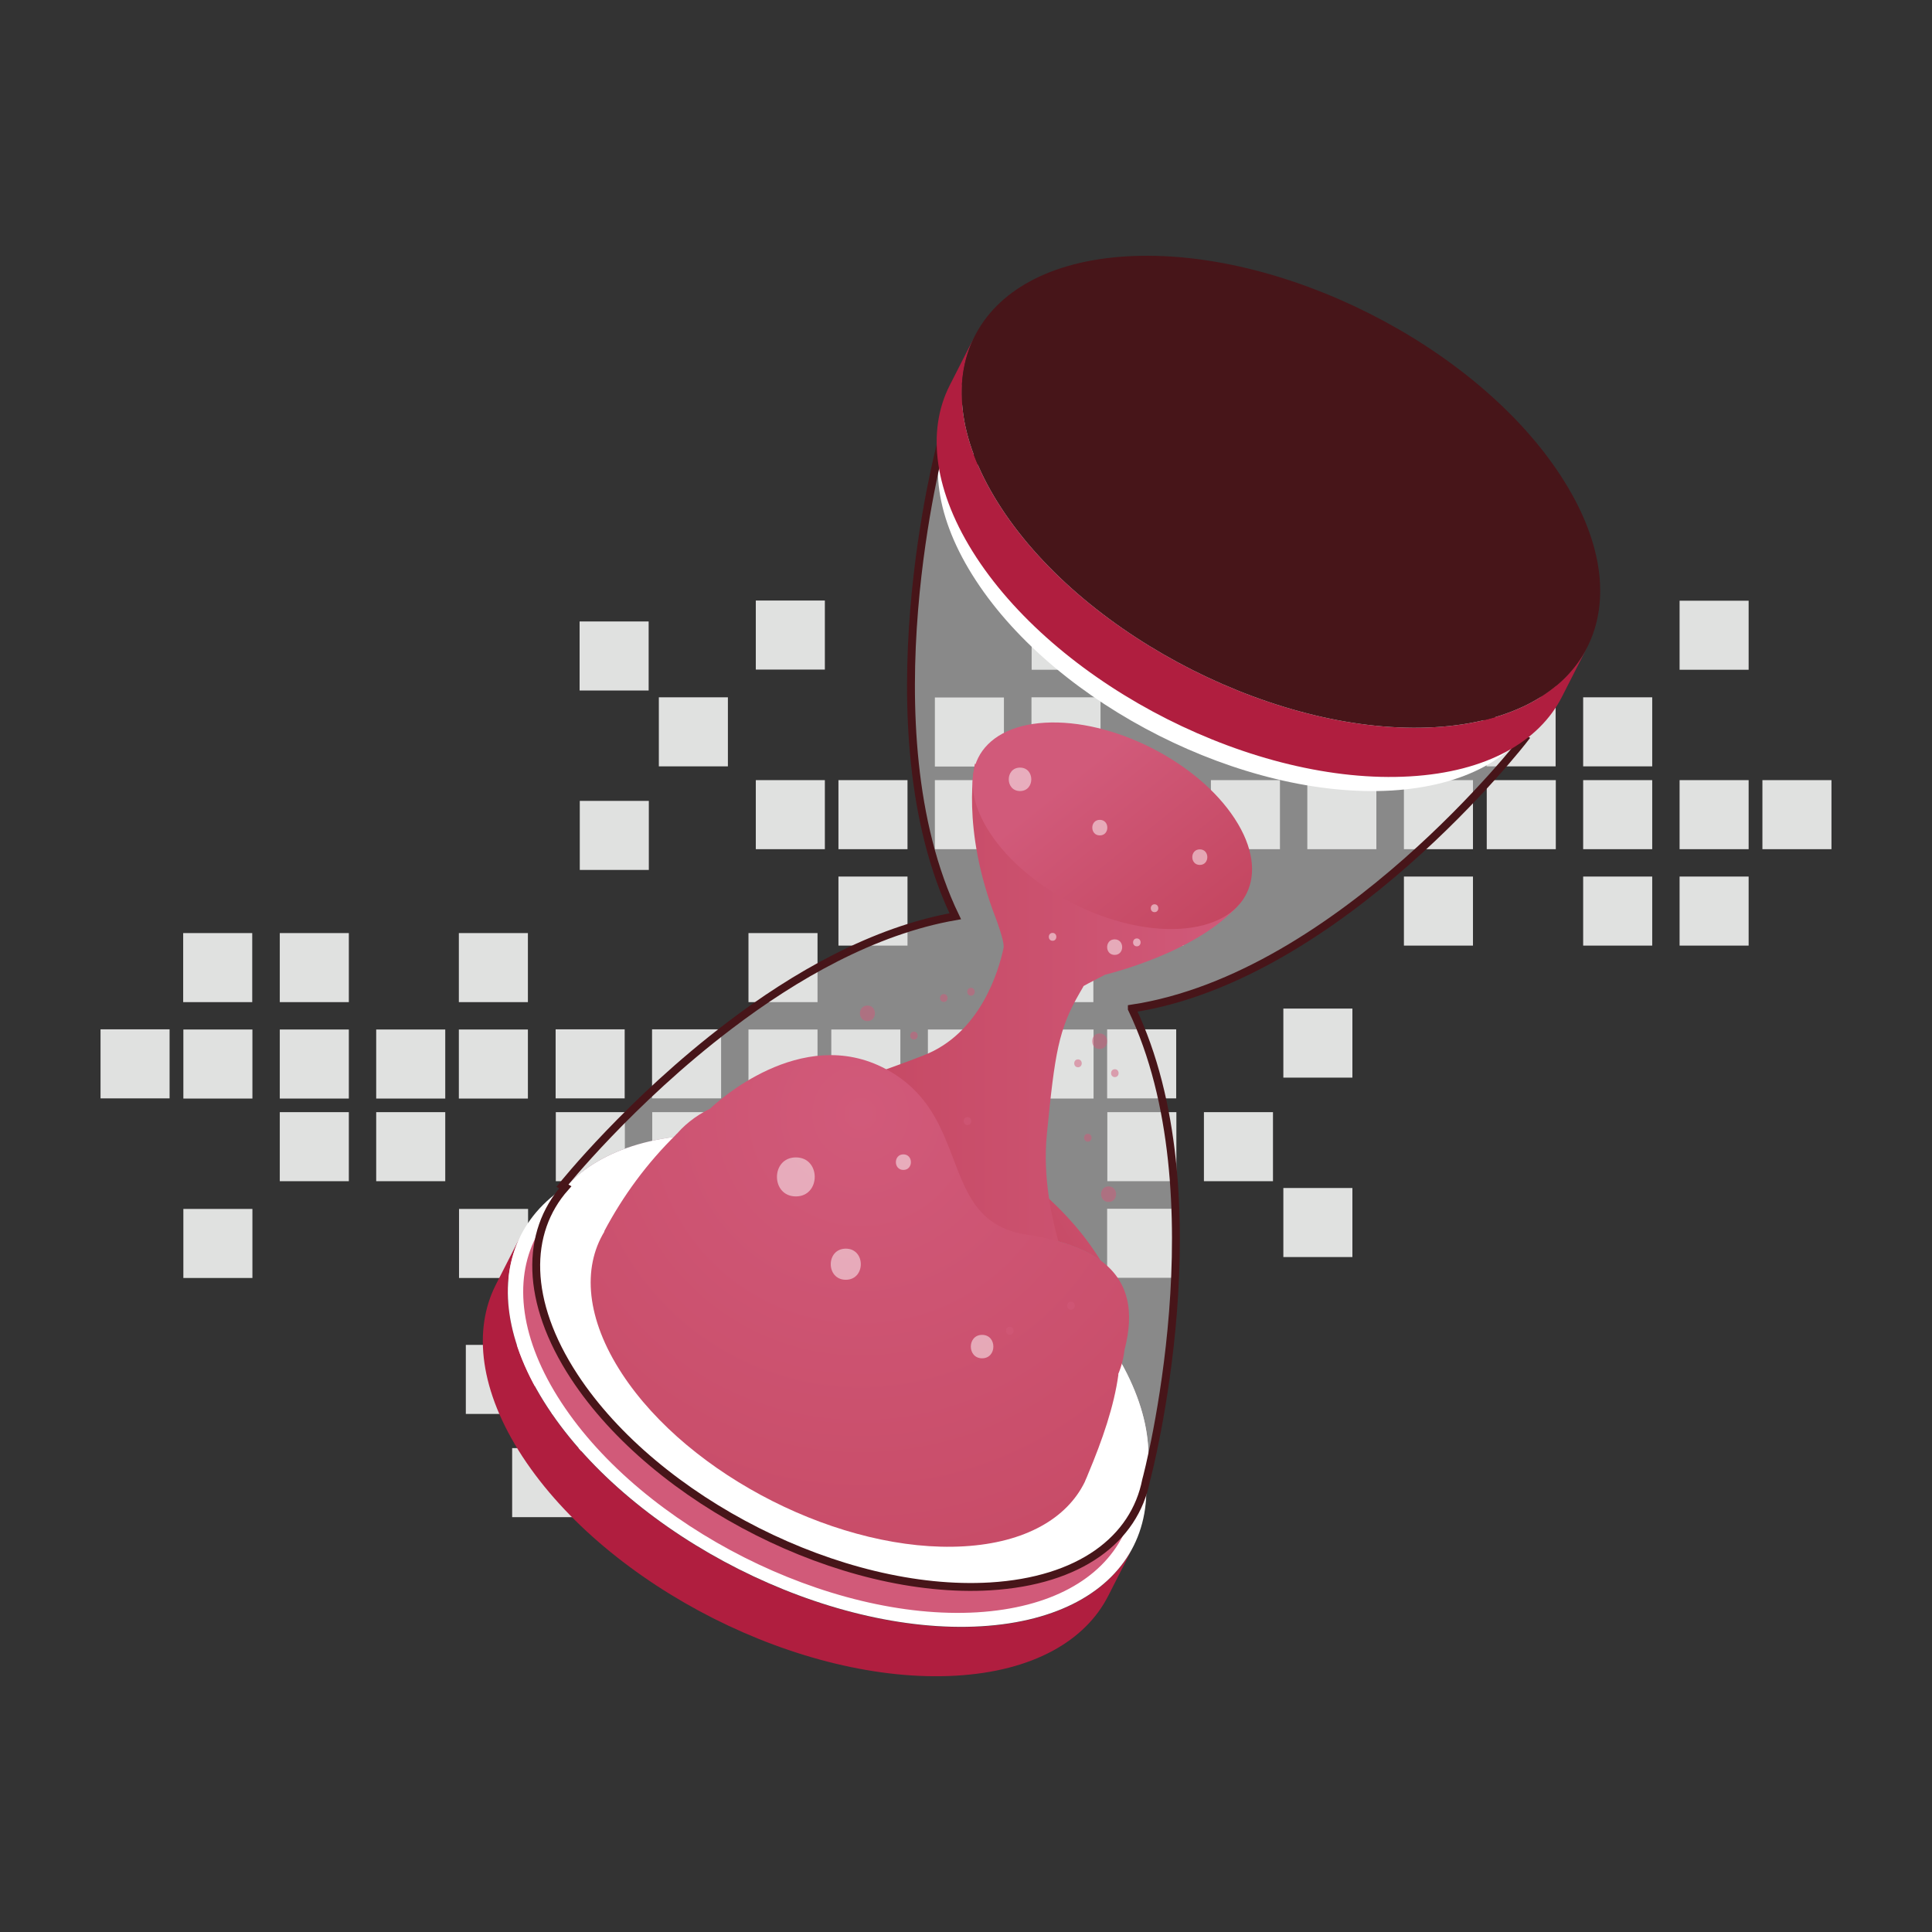 <?xml version="1.0" encoding="UTF-8"?>
<svg xmlns="http://www.w3.org/2000/svg" xmlns:xlink="http://www.w3.org/1999/xlink" version="1.1" viewBox="0 0 1080 1080">
  <rect x="0" y="0" width="1080" height="1080" fill="#333333" stroke="none"/>
  <!-- Generator: Adobe Illustrator 29.6.1, SVG Export Plug-In . SVG Version: 2.1.1 Build 9)  -->
  <defs>
    <style>
      .st0 {
        stroke: #c44660;
      }

      .st0, .st1 {
        stroke-miterlimit: 10;
        stroke-width: 4.4px;
      }

      .st0, .st2 {
        fill: #fff;
      }

      .st3 {
        fill: url(#linear-gradient2);
      }

      .st4 {
        fill: url(#linear-gradient1);
      }

      .st5 {
        fill: url(#linear-gradient3);
      }

      .st6 {
        fill: url(#radial-gradient);
      }

      .st7 {
        fill: url(#linear-gradient);
      }

      .st1 {
        fill: none;
        stroke: #471519;
      }

      .st8 {
        isolation: isolate;
      }

      .st9 {
        fill: #b01e3f;
      }

      .st10 {
        fill: #471519;
      }

      .st11 {
        fill: #d15a79;
      }

      .st12, .st13 {
        fill: #e0e1e0;
      }

      .st14 {
        fill: url(#radial-gradient1);
      }

      .st15 {
        fill: #d15a7a;
      }

      .st13 {
        opacity: .5;
      }

      .st16 {
        mix-blend-mode: screen;
        opacity: .5;
      }
    </style>
    <linearGradient id="linear-gradient" x1="299.8" y1="760.6" x2="642" y2="760.6" gradientUnits="userSpaceOnUse">
      <stop offset="0" stop-color="#8c5871"/>
      <stop offset="1" stop-color="#ecdde2"/>
    </linearGradient>
    <radialGradient id="radial-gradient" cx="481.1" cy="622.7" fx="481.1" fy="622.7" r="360.1" gradientUnits="userSpaceOnUse">
      <stop offset="0" stop-color="#d15a7a"/>
      <stop offset="1" stop-color="#c44660"/>
    </radialGradient>
    <linearGradient id="linear-gradient1" x1="551.5" y1="679" x2="637" y2="626.1" gradientUnits="userSpaceOnUse">
      <stop offset="0" stop-color="#c44660"/>
      <stop offset="1" stop-color="#d15a7a"/>
    </linearGradient>
    <linearGradient id="linear-gradient2" x1="443.3" y1="580" x2="695.2" y2="580" xlink:href="#linear-gradient1"/>
    <radialGradient id="radial-gradient1" cx="481.1" cy="622.7" fx="481.1" fy="622.7" r="360.1" xlink:href="#radial-gradient"/>
    <linearGradient id="linear-gradient3" x1="673.1" y1="525.3" x2="599.6" y2="434.1" xlink:href="#linear-gradient1"/>
  </defs>
  <g class="st8">
    <g id="Layer_1">
      <g>
        <path class="st13" d="M632.7,563.9c49.8,103.7,8.9,260.5,8,263.5-6.5,33.2-37.2,56.4-87.2,59.4-82.8,4.9-186.8-47.6-232.5-117.3-27.5-42-27.4-80.6-5-105.8l-1.6-.9s37.9-47.4,93.4-89.5h0c36.4-27.7,80.5-53.1,126.2-61.1-50.5-104.8-8.1-263.7-8.1-263.7l163.2,70.3.3-.6,4.6,2.7,4.9,2.1-.3.6,153.5,89.5s-102.7,133-219.4,150.7Z"/>
        <g>
          <g>
            <rect class="st12" x="717.3" y="664.1" width="38.6" height="38.6" transform="translate(1420.1 -53.2) rotate(90)"/>
            <rect class="st12" x="717.3" y="563.8" width="38.6" height="38.6" transform="translate(1319.8 -153.5) rotate(90)"/>
            <rect class="st12" x="464.7" y="675.8" width="38.6" height="38.6" transform="translate(1179.1 211.1) rotate(90)"/>
            <rect class="st12" x="464.7" y="621.7" width="38.6" height="38.6" transform="translate(1125 157) rotate(90)"/>
            <rect class="st12" x="464.7" y="575.5" width="38.6" height="38.6" transform="translate(1078.8 110.8) rotate(90)"/>
            <rect class="st12" x="418.5" y="675.8" width="38.6" height="38.6" transform="translate(1132.8 257.3) rotate(90)"/>
            <rect class="st12" x="418.5" y="575.5" width="38.6" height="38.6" transform="translate(1032.5 157) rotate(90)"/>
            <rect class="st12" x="418.5" y="521.6" width="38.6" height="38.6" transform="translate(978.6 103.1) rotate(90)"/>
            <rect class="st12" x="364.5" y="621.7" width="38.6" height="38.6" transform="translate(1024.9 257.2) rotate(90)"/>
            <rect class="st12" x="364.5" y="575.5" width="38.6" height="38.6" transform="translate(978.6 210.9) rotate(90)"/>
            <rect class="st12" x="310.6" y="675.8" width="38.6" height="38.6" transform="translate(1025 365.2) rotate(90)"/>
            <rect class="st12" x="310.6" y="621.7" width="38.6" height="38.6" transform="translate(971 311.1) rotate(90)"/>
            <rect class="st12" x="310.6" y="575.5" width="38.6" height="38.6" transform="translate(924.7 264.8) rotate(90)"/>
            <rect class="st12" x="260.4" y="751.8" width="38.6" height="38.6" transform="translate(1050.8 491.4) rotate(90)"/>
            <rect class="st12" x="308.5" y="751.8" width="38.6" height="38.6" transform="translate(1098.9 443.4) rotate(90)"/>
            <rect class="st12" x="256.6" y="675.8" width="38.6" height="38.6" transform="translate(971 419.2) rotate(90)"/>
            <rect class="st12" x="256.6" y="575.5" width="38.6" height="38.6" transform="translate(870.6 318.9) rotate(90)"/>
            <rect class="st12" x="256.6" y="521.6" width="38.6" height="38.6" transform="translate(816.7 265) rotate(90)"/>
            <rect class="st12" x="286.3" y="809.6" width="38.6" height="38.6" transform="translate(1134.5 523.2) rotate(90)"/>
            <rect class="st12" x="210.3" y="621.7" width="38.6" height="38.6" transform="translate(870.6 411.4) rotate(90)"/>
            <rect class="st12" x="210.3" y="575.5" width="38.6" height="38.6" transform="translate(824.4 365.2) rotate(90)"/>
            <rect class="st12" x="156.4" y="621.7" width="38.6" height="38.6" transform="translate(816.7 465.3) rotate(90)"/>
            <rect class="st12" x="156.4" y="575.5" width="38.6" height="38.6" transform="translate(770.5 419.1) rotate(90)"/>
            <rect class="st12" x="156.4" y="521.6" width="38.6" height="38.6" transform="translate(716.6 365.2) rotate(90)"/>
            <rect class="st12" x="102.5" y="675.8" width="38.6" height="38.6" transform="translate(816.9 573.3) rotate(90)"/>
            <rect class="st12" x="102.5" y="575.5" width="38.6" height="38.6" transform="translate(716.6 473) rotate(90)"/>
            <rect class="st12" x="102.5" y="521.6" width="38.6" height="38.6" transform="translate(662.6 419.1) rotate(90)"/>
            <rect class="st12" x="56.2" y="575.5" width="38.6" height="38.6" transform="translate(670.3 519.2) rotate(90)"/>
            <rect class="st12" x="673" y="621.7" width="38.6" height="38.6" transform="translate(1333.3 -51.3) rotate(90)"/>
            <rect class="st12" x="618.9" y="675.8" width="38.6" height="38.6" transform="translate(1333.3 56.8) rotate(90)"/>
            <rect class="st12" x="618.9" y="621.7" width="38.6" height="38.6" transform="translate(1279.3 2.8) rotate(90)"/>
            <rect class="st12" x="618.9" y="575.5" width="38.6" height="38.6" transform="translate(1233 -43.5) rotate(90)"/>
            <rect class="st12" x="572.7" y="575.5" width="38.6" height="38.6" transform="translate(1186.8 2.8) rotate(90)"/>
            <rect class="st12" x="572.7" y="521.6" width="38.6" height="38.6" transform="translate(1132.8 -51.1) rotate(90)"/>
            <rect class="st12" x="518.8" y="621.7" width="38.6" height="38.6" transform="translate(1179.1 102.9) rotate(90)"/>
            <rect class="st12" x="518.8" y="575.5" width="38.6" height="38.6" transform="translate(1132.8 56.7) rotate(90)"/>
            <rect class="st12" x="376" y="732.5" width="38.6" height="38.6" transform="translate(1147.2 356.5) rotate(90)"/>
          </g>
          <g>
            <rect class="st12" x="324.1" y="347.4" width="38.6" height="38.6" transform="translate(-23.4 710.1) rotate(-90)"/>
            <rect class="st12" x="324.1" y="447.7" width="38.6" height="38.6" transform="translate(-123.6 810.4) rotate(-90)"/>
            <rect class="st12" x="576.7" y="335.8" width="38.6" height="38.6" transform="translate(240.9 951.1) rotate(-90)"/>
            <rect class="st12" x="576.7" y="389.8" width="38.6" height="38.6" transform="translate(186.8 1005.1) rotate(-90)"/>
            <rect class="st12" x="576.7" y="436.1" width="38.6" height="38.6" transform="translate(140.6 1051.4) rotate(-90)"/>
            <rect class="st12" x="622.9" y="436.1" width="38.6" height="38.6" transform="translate(186.8 1097.6) rotate(-90)"/>
            <rect class="st12" x="622.9" y="490" width="38.6" height="38.6" transform="translate(132.9 1151.6) rotate(-90)"/>
            <rect class="st12" x="676.9" y="436.1" width="38.6" height="38.6" transform="translate(240.8 1151.6) rotate(-90)"/>
            <rect class="st12" x="730.8" y="335.8" width="38.6" height="38.6" transform="translate(395 1105.1) rotate(-90)"/>
            <rect class="st12" x="730.8" y="389.8" width="38.6" height="38.6" transform="translate(340.9 1159.2) rotate(-90)"/>
            <rect class="st12" x="730.8" y="436.1" width="38.6" height="38.6" transform="translate(294.7 1205.5) rotate(-90)"/>
            <rect class="st12" x="781" y="259.7" width="38.6" height="38.6" transform="translate(521.3 1079.3) rotate(-90)"/>
            <rect class="st12" x="732.9" y="259.7" width="38.6" height="38.6" transform="translate(473.2 1031.3) rotate(-90)"/>
            <rect class="st12" x="784.8" y="335.8" width="38.6" height="38.6" transform="translate(449.1 1159.2) rotate(-90)"/>
            <rect class="st12" x="784.8" y="436.1" width="38.6" height="38.6" transform="translate(348.7 1259.5) rotate(-90)"/>
            <rect class="st12" x="784.8" y="490" width="38.6" height="38.6" transform="translate(294.8 1313.4) rotate(-90)"/>
            <rect class="st12" x="755.1" y="202" width="38.6" height="38.6" transform="translate(553.1 995.7) rotate(-90)"/>
            <rect class="st12" x="831.1" y="389.8" width="38.6" height="38.6" transform="translate(441.2 1259.5) rotate(-90)"/>
            <rect class="st12" x="831.1" y="436.1" width="38.6" height="38.6" transform="translate(395 1305.8) rotate(-90)"/>
            <rect class="st12" x="885" y="389.8" width="38.6" height="38.6" transform="translate(495.2 1313.4) rotate(-90)"/>
            <rect class="st12" x="885" y="436.1" width="38.6" height="38.6" transform="translate(448.9 1359.7) rotate(-90)"/>
            <rect class="st12" x="885" y="490" width="38.6" height="38.6" transform="translate(395 1413.6) rotate(-90)"/>
            <rect class="st12" x="938.9" y="335.8" width="38.6" height="38.6" transform="translate(603.1 1313.3) rotate(-90)"/>
            <rect class="st12" x="938.9" y="436.1" width="38.6" height="38.6" transform="translate(502.8 1413.6) rotate(-90)"/>
            <rect class="st12" x="938.9" y="490" width="38.6" height="38.6" transform="translate(448.9 1467.5) rotate(-90)"/>
            <rect class="st12" x="985.2" y="436.1" width="38.6" height="38.6" transform="translate(549.1 1459.9) rotate(-90)"/>
            <rect class="st12" x="368.4" y="389.8" width="38.6" height="38.6" transform="translate(-21.5 796.8) rotate(-90)"/>
            <rect class="st12" x="422.5" y="335.8" width="38.6" height="38.6" transform="translate(86.7 796.8) rotate(-90)"/>
            <rect class="st12" x="422.5" y="436.1" width="38.6" height="38.6" transform="translate(-13.6 897.2) rotate(-90)"/>
            <rect class="st12" x="468.7" y="436.1" width="38.6" height="38.6" transform="translate(32.6 943.4) rotate(-90)"/>
            <rect class="st12" x="468.7" y="490" width="38.6" height="38.6" transform="translate(-21.3 997.3) rotate(-90)"/>
            <rect class="st12" x="522.6" y="389.8" width="38.6" height="38.6" transform="translate(132.8 951.1) rotate(-90)"/>
            <rect class="st12" x="522.6" y="436.1" width="38.6" height="38.6" transform="translate(86.5 997.3) rotate(-90)"/>
            <rect class="st12" x="665.4" y="279" width="38.6" height="38.6" transform="translate(386.3 983) rotate(-90)"/>
          </g>
        </g>
        <g>
          <path class="st7" d="M321.1,769.5c-45.6-69.7-15.5-130.1,67.2-135,82.7-4.9,186.8,47.6,232.4,117.3,45.6,69.7,15.5,130.1-67.2,135-82.7,4.9-186.8-47.6-232.5-117.3Z"/>
          <g class="st8">
            <path class="st9" d="M633.5,864.6l-14,27.5c-12.8,25.2-42.1,42.1-85,44.6-86.3,5.1-194.8-49.7-242.4-122.4-23.9-36.6-27.9-70.7-14.9-96.2l14-27.5c-13,25.5-9,59.7,14.9,96.2,47.6,72.7,156.1,127.5,242.4,122.4,42.9-2.5,72.2-19.4,85-44.6Z"/>
            <path class="st2" d="M618.6,768.3c47.6,72.7,16.2,135.7-70.1,140.8-86.3,5.1-194.8-49.7-242.4-122.4-47.6-72.7-16.2-135.7,70.1-140.8,86.3-5.1,194.9,49.7,242.4,122.4Z"/>
          </g>
          <g class="st8">
            <path class="st11" d="M635.1,844l-7.4,14.5c-12.3,24.2-40.4,40.3-81.5,42.8-82.7,4.9-186.8-47.6-232.4-117.3-23-35.1-26.8-67.8-14.3-92.3l7.4-14.5c-12.4,24.5-8.7,57.2,14.3,92.3,45.6,69.7,149.7,122.2,232.4,117.3,41.1-2.4,69.2-18.6,81.5-42.8Z"/>
            <path class="st2" d="M620.7,751.8c45.6,69.7,15.5,130.1-67.2,135-82.7,4.9-186.8-47.6-232.4-117.3-45.6-69.7-15.5-130.1,67.2-135,82.7-4.9,186.8,47.6,232.5,117.3Z"/>
          </g>
          <path class="st6" d="M606.4,828.4c.1-.3.3-.7.4-1,.5-1.1,1-2.2,1.4-3.3,8.1-19.3,14.6-38.1,17-55.8l-33.1-18c-35.2-51-108.2-90.1-171.5-93.5l-42.2-23c-16.7,16.3-30.1,34.6-40.7,54.6h.2c-12.5,20.5-10.2,48.9,9.8,79.5,37.5,57.3,123.2,100.5,191.2,96.5,34.3-2,57.6-15.7,67.5-36h0Z"/>
          <path class="st4" d="M615.1,704.6c-9.2-6.7-22.6-11.5-41.1-14.3-34.2-5.1-35.7-34-48.5-60.2,35.8,16.3,68.1,41.5,87.2,70.6.9,1.3,1.7,2.6,2.5,3.9Z"/>
          <path class="st3" d="M695.2,502.4c-11.4,15.1-31.4,25.9-48.5,32.9-12.6,5.1-23.5,8.2-28.6,9.5,0,0,0,0-.2,0-1.2.7-9.3,4.7-12.2,6.4-.2.5-.5,1-.8,1.5-.5.8-.9,1.6-1.4,2.4-11.7,20.3-13.8,33.1-18.3,79-4.7,47.7,19.7,94.8,19.7,94.8,0,0-32.1,10.9-45.6-2-13.5-13-20.2-47.2-39.9-68.9-19.7-21.8-61.7-12.3-61.7-12.3l-14.5-30.7s33.7-9.8,73-25c31.9-12.3,42.1-47.4,44.8-60.1,0,0,0-.2,0-.3.6-3.3-4.3-16.2-4.3-16.2h0c-19.8-50.9-11.7-86.5-11.7-86.5l149.9,75.7Z"/>
          <path class="st14" d="M561.1,804.2c-63.5,3.8-143.3-36.5-178.2-90-26.9-41-19.5-77.9,14.1-94.5h0c2.9-2.8,50.7-47.5,98.2-22.1,15.7,8.4,24.3,20.1,30.3,32.4,12.8,26.2,14.3,55.1,48.5,60.2,18.5,2.8,31.9,7.6,41.1,14.3,15.9,11.6,19.1,28.6,13.5,50.1t0,0c-3.2,27.6-27.2,47.1-67.5,49.4Z"/>
          <path class="st5" d="M690.2,457.6c20.8,31.8,7.1,59.4-30.7,61.6-37.8,2.2-85.3-21.7-106.1-53.6-20.8-31.8-7.1-59.4,30.7-61.6,37.8-2.2,85.3,21.7,106.1,53.6Z"/>
          <g class="st16">
            <path class="st15" d="M527.6,560.1c2.8,0,2.8-4.4,0-4.4s-2.8,4.4,0,4.4h0Z"/>
            <path class="st15" d="M542.8,556.6c2.8,0,2.8-4.4,0-4.4s-2.8,4.4,0,4.4h0Z"/>
            <path class="st15" d="M540.8,628.9c2.8,0,2.8-4.4,0-4.4s-2.8,4.4,0,4.4h0Z"/>
            <path class="st15" d="M623.2,602.1c2.8,0,2.8-4.4,0-4.4s-2.8,4.4,0,4.4h0Z"/>
            <path class="st15" d="M602.6,596.6c2.8,0,2.8-4.4,0-4.4s-2.8,4.4,0,4.4h0Z"/>
            <path class="st15" d="M608.1,638.2c2.8,0,2.8-4.4,0-4.4s-2.8,4.4,0,4.4h0Z"/>
            <path class="st15" d="M510.9,581.1c2.8,0,2.8-4.4,0-4.4s-2.8,4.4,0,4.4h0Z"/>
            <path class="st15" d="M484.9,570.8c5.6,0,5.6-8.7,0-8.7s-5.6,8.7,0,8.7h0Z"/>
            <path class="st15" d="M614.7,586.4c5.6,0,5.6-8.7,0-8.7s-5.6,8.7,0,8.7h0Z"/>
            <path class="st15" d="M619.7,671.9c5.6,0,5.6-8.7,0-8.7s-5.6,8.7,0,8.7h0Z"/>
            <path class="st2" d="M444.9,668.8c14,0,14.1-21.8,0-21.8s-14.1,21.8,0,21.8h0Z"/>
            <path class="st2" d="M472.8,715.4c11.2,0,11.2-17.4,0-17.4s-11.2,17.4,0,17.4h0Z"/>
            <path class="st2" d="M549,759.3c8.4,0,8.4-13.1,0-13.1s-8.4,13.1,0,13.1h0Z"/>
            <path class="st15" d="M564.5,746.1c2.8,0,2.8-4.4,0-4.4s-2.8,4.4,0,4.4h0Z"/>
            <path class="st15" d="M598.7,732.1c2.8,0,2.8-4.4,0-4.4s-2.8,4.4,0,4.4h0Z"/>
            <path class="st2" d="M505,654c5.6,0,5.6-8.7,0-8.7s-5.6,8.7,0,8.7h0Z"/>
            <path class="st2" d="M614.8,467c5.6,0,5.6-8.7,0-8.7s-5.6,8.7,0,8.7h0Z"/>
            <path class="st2" d="M570.2,442.2c8.4,0,8.4-13.1,0-13.1s-8.4,13.1,0,13.1h0Z"/>
            <path class="st2" d="M670.7,483.5c5.6,0,5.6-8.7,0-8.7s-5.6,8.7,0,8.7h0Z"/>
            <path class="st2" d="M645.4,509.9c2.8,0,2.8-4.4,0-4.4s-2.8,4.4,0,4.4h0Z"/>
            <path class="st2" d="M588.4,525.9c2.8,0,2.8-4.4,0-4.4s-2.8,4.4,0,4.4h0Z"/>
            <path class="st2" d="M635.5,529c2.8,0,2.8-4.4,0-4.4s-2.8,4.4,0,4.4h0Z"/>
            <path class="st2" d="M623.1,533.8c5.6,0,5.6-8.7,0-8.7s-5.6,8.7,0,8.7h0Z"/>
          </g>
          <g class="st8">
            <path class="st2" d="M866.9,384.6l-7.4,14.5c-12.3,24.2-40.4,40.3-81.5,42.8-82.7,4.9-186.8-47.6-232.4-117.3-23-35.1-26.8-67.8-14.3-92.3l7.4-14.5c-12.4,24.5-8.7,57.2,14.3,92.3,45.6,69.7,149.7,122.2,232.4,117.3,41.1-2.4,69.2-18.6,81.5-42.8Z"/>
            <path class="st0" d="M852.6,292.3c45.6,69.7,15.5,130.1-67.2,135s-186.8-47.6-232.4-117.3c-45.6-69.7-15.5-130.1,67.2-135,82.7-4.9,186.8,47.6,232.5,117.3Z"/>
          </g>
          <path class="st1" d="M632.7,563.9c49.8,103.7,8.9,260.5,8,263.5-6.5,33.2-37.2,56.4-87.2,59.4-82.8,4.9-186.8-47.6-232.5-117.3-27.5-42-27.4-80.6-5-105.8l-1.6-.9s37.9-47.4,93.4-89.5h0c36.4-27.7,80.5-53.1,126.2-61.1-50.5-104.8-8.1-263.7-8.1-263.7l163.2,70.3.3-.6,4.6,2.7,4.9,2.1-.3.6,153.5,89.5s-102.7,133-219.4,150.7Z"/>
          <g class="st8">
            <path class="st9" d="M887.2,361.9l-14,27.5c-12.8,25.2-42.1,42.1-85,44.6-86.3,5.1-194.8-49.7-242.4-122.4-23.9-36.6-27.9-70.7-14.9-96.2l14-27.5c-13,25.5-9,59.7,14.9,96.2,47.6,72.7,156.1,127.5,242.4,122.4,42.9-2.5,72.2-19.4,85-44.6Z"/>
            <path class="st10" d="M872.3,265.7c47.6,72.7,16.2,135.7-70.1,140.8-86.3,5.1-194.8-49.7-242.4-122.4-47.6-72.7-16.2-135.7,70.1-140.8,86.3-5.1,194.9,49.7,242.4,122.4Z"/>
          </g>
        </g>
      </g>
    </g>
  </g>
</svg>